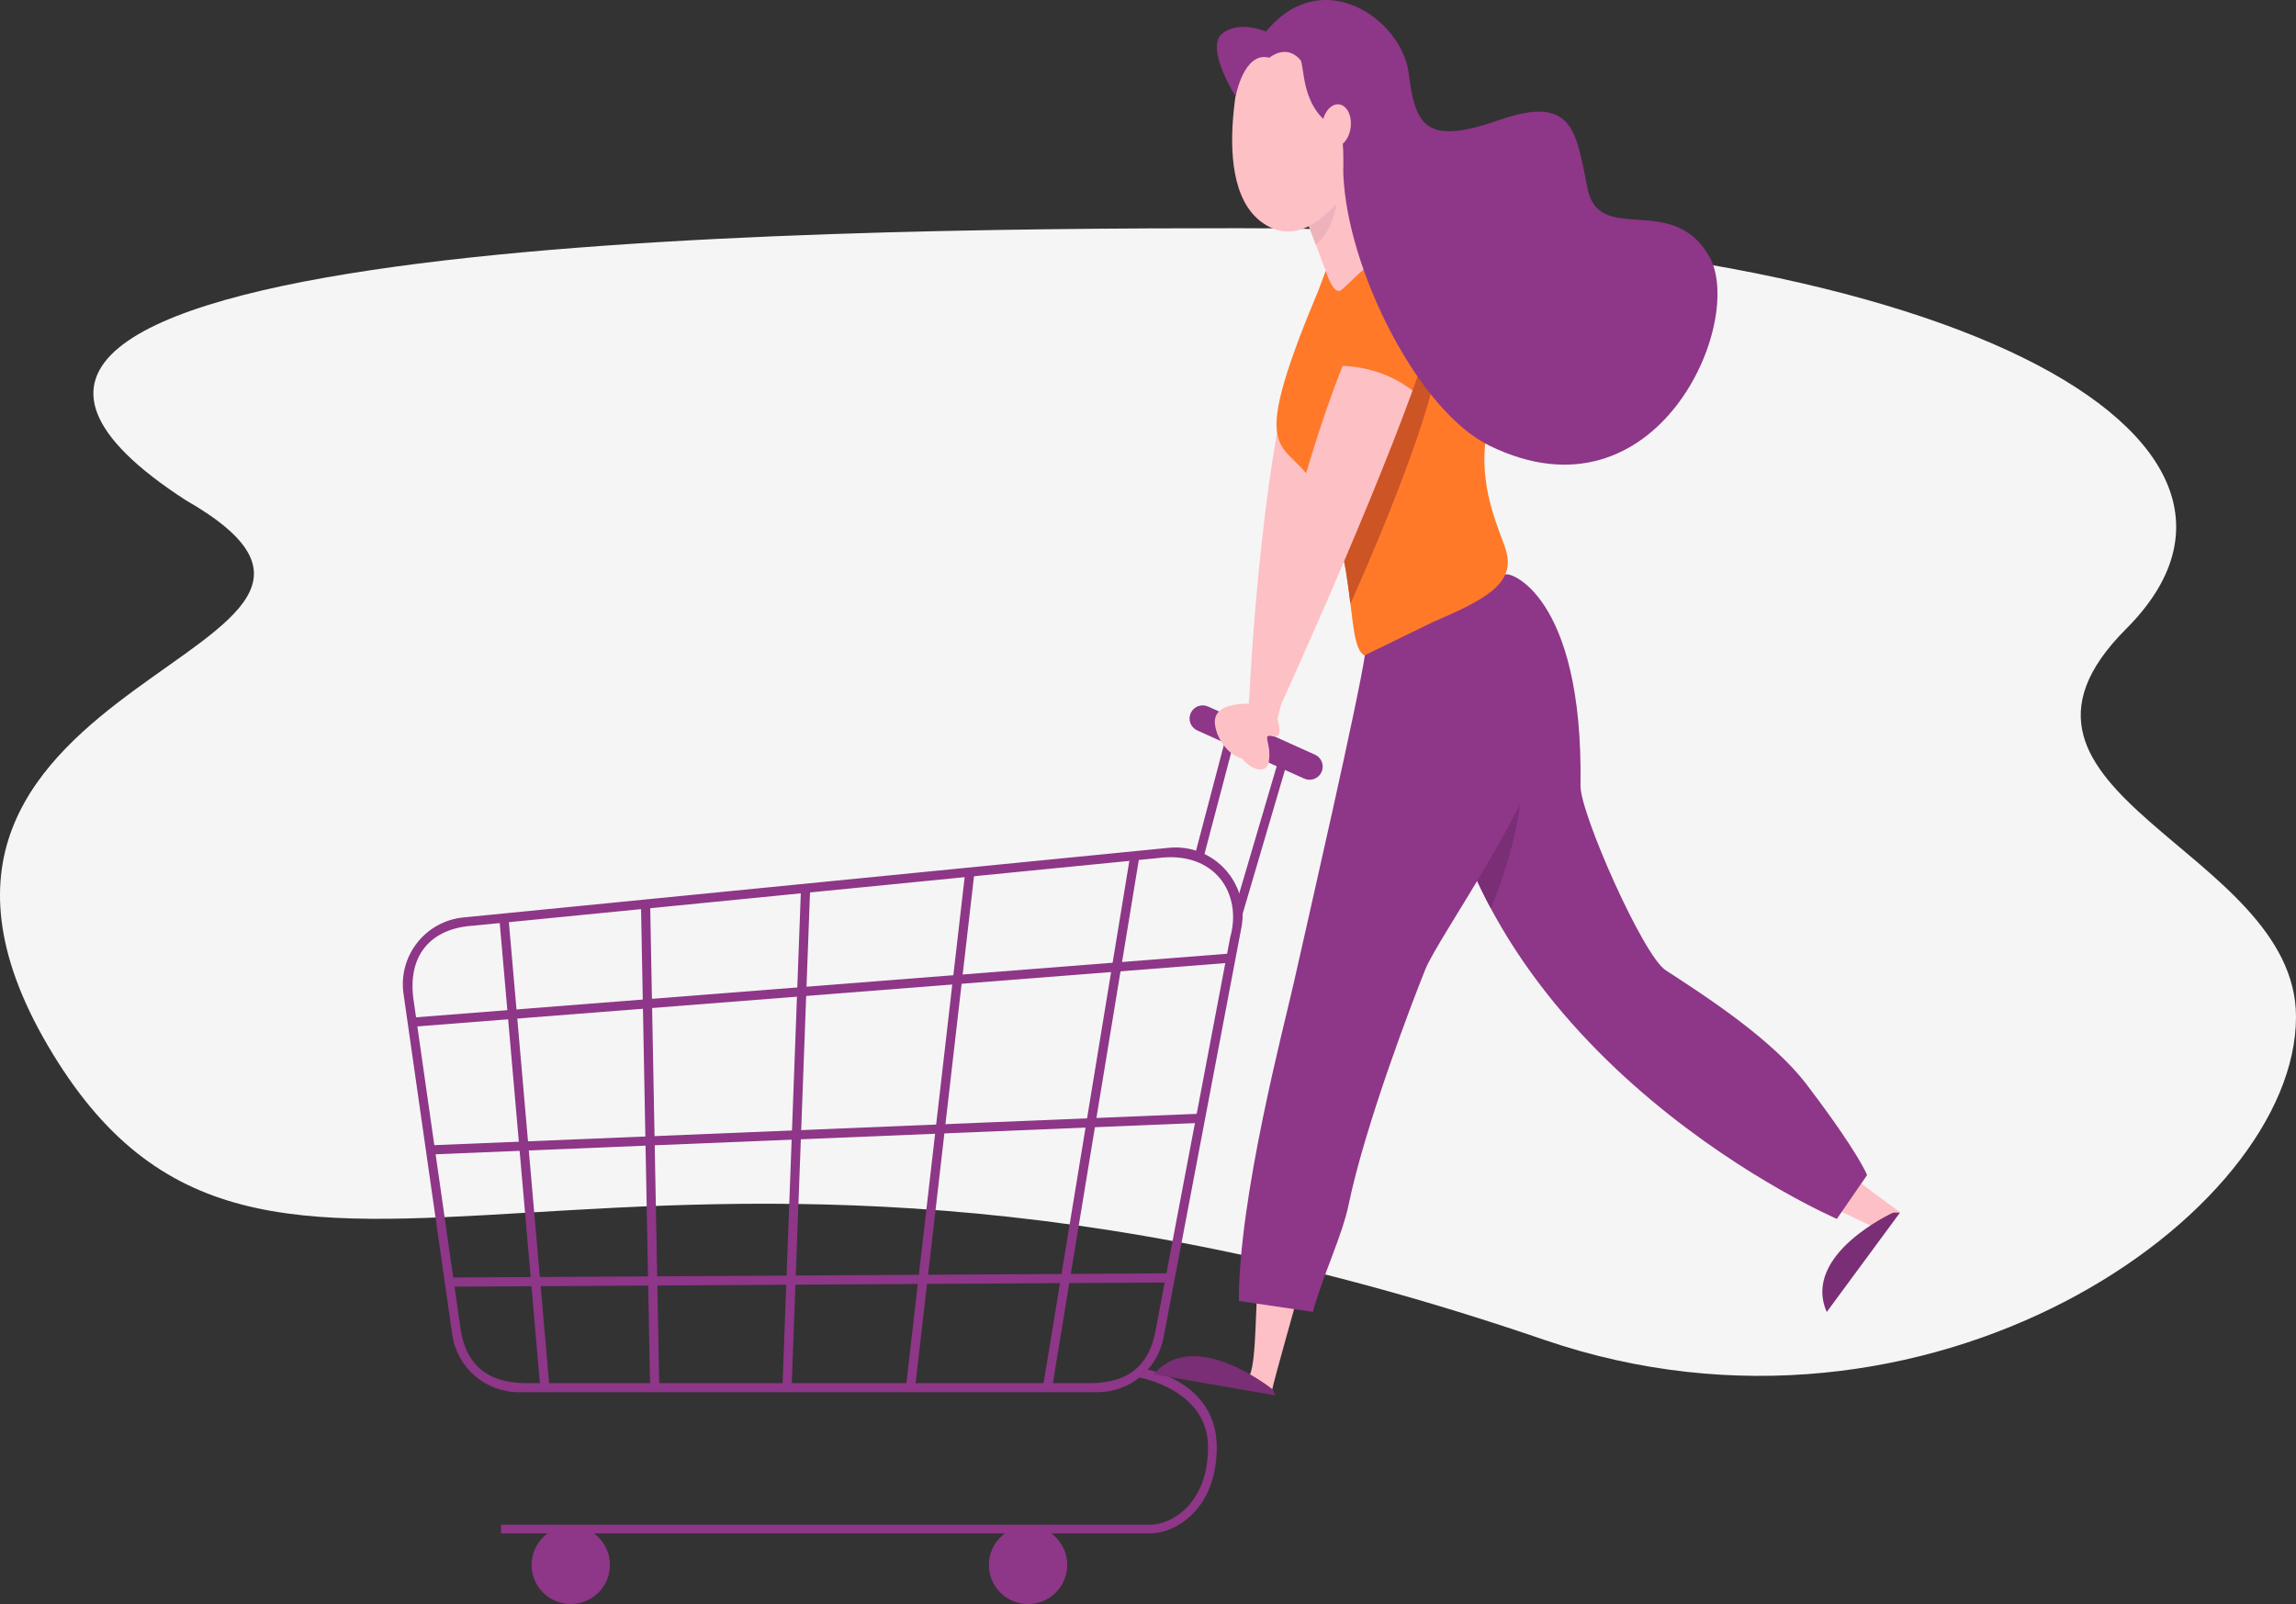 <svg width="342" height="239" viewBox="0 0 342 239" fill="none" xmlns="http://www.w3.org/2000/svg">
<rect x="0" y="0" width="342" height="239" fill="#333333" stroke="none"/>
<path d="M316.715 93.681C344.798 65.579 291.746 34 184.45 34C118.185 34 -32.03 35.806 27.632 74.505C67.721 97.467 -25.663 99.789 7.116 155.774C39.894 211.759 90.018 151.626 230.034 199.634C287.149 219.217 342 181.08 342 151.511C342 126.451 292.212 118.201 316.715 93.681Z" fill="#F5F5F5"/>
<g clip-path="url(#clip0)">
<path d="M194.258 116.006L178.337 108.833C177.351 108.387 176.917 107.231 177.364 106.246C177.811 105.26 178.968 104.827 179.954 105.274L195.875 112.446C196.861 112.893 197.295 114.049 196.848 115.034C196.401 116.019 195.244 116.452 194.258 116.006Z" fill="#8E3688"/>
<path d="M185.068 136.249L183.753 135.96L190.314 113.681L191.628 113.957L185.068 136.249Z" fill="#8E3688"/>
<path d="M179.217 127.986L177.903 127.71L182.662 109.622L183.977 109.911L179.217 127.986Z" fill="#8E3688"/>
<path d="M193.298 29.32L199.582 45.924L209.535 36.085L200.174 21.399L193.298 29.32Z" fill="#FDC0C5"/>
<path d="M199.28 27.047L193.298 29.307L195.993 36.44C199.688 33.419 199.28 27.047 199.28 27.047Z" fill="#EDB2BB"/>
<path d="M185.909 107.494L189.643 109.714C189.643 109.714 197.807 77.517 201.41 55.921C197.281 53.832 196.453 49.366 193.758 49.734C187.369 68.663 185.909 107.494 185.909 107.494Z" fill="#FDC0C5"/>
<path d="M272.43 179.624L280.62 183.592L283.013 180.623L277.215 176.327C277.202 176.327 271.063 177.982 272.43 179.624Z" fill="#FDC0C6"/>
<path d="M281.988 180.675C281.988 180.675 268.341 186.889 272.101 195.48L283.013 180.675" fill="#7A2E75"/>
<path d="M224.167 85.648C224.443 84.912 235.894 88.288 235.421 117.07C235.355 121.103 244.729 142.344 248.095 144.551C254.34 148.61 264.029 154.902 269.117 161.602C276.887 171.808 278.11 175.079 278.11 175.079L273.613 181.608C273.613 181.608 219.921 158.515 213.781 109.648C207.642 60.781 224.167 85.648 224.167 85.648Z" fill="#8E3688"/>
<path d="M222.09 135.382C224.969 128.209 230.057 112.84 222.931 108.505C218.764 105.97 215.648 108.663 214.425 113.786C215.898 121.707 218.606 128.892 222.09 135.382Z" fill="#7A2E75"/>
<path d="M184.529 205.279C185.725 205.582 187.697 208.064 189.433 207.316C189.867 205.214 193.048 194.087 193.89 191.04L187.5 190.173C186.922 193.969 187.224 202.363 186.172 204.872C185.923 205.437 183.924 205.122 184.529 205.279Z" fill="#FDC0C6"/>
<path d="M224.167 85.648C215.543 85.648 206.287 76.886 206.287 76.886C206.287 76.886 205.354 83.402 203.329 97.484C202.37 104.144 194.692 137.641 192.706 146.482C191.234 153.037 184.529 178.324 184.529 193.838L195.559 195.467C197.098 189.884 199.924 184.104 200.871 179.546C203.316 167.71 210.297 149.411 212.309 144.432C214.333 139.454 228.65 119.684 230.701 108.505C232.963 96.196 226.231 85.648 224.167 85.648Z" fill="#8E3688"/>
<path d="M215.858 37.346C207.812 33.34 201.541 42.102 199.701 43.258C198.57 43.98 197.479 40.341 197.479 40.341L196.427 43.152C186.356 67.192 190.458 65.589 194.56 70.515C202.816 80.433 200.082 96.144 203.25 97.654L213.347 92.728C220.644 89.562 225.627 87.211 224.417 82.364C223.641 79.264 219.645 72.328 221.682 63.343C223.142 56.867 223.891 41.353 215.858 37.346Z" fill="#FF7929"/>
<path d="M90.856 233.168C90.856 236.386 88.24 239 85.019 239C81.798 239 79.182 236.386 79.182 233.168C79.182 229.949 81.798 227.335 85.019 227.335C88.24 227.335 90.856 229.949 90.856 233.168Z" fill="#8E3688"/>
<path d="M158.971 233.168C158.971 236.386 156.355 239 153.134 239C149.913 239 147.297 236.386 147.297 233.168C147.297 229.949 149.913 227.335 153.134 227.335C156.355 227.335 158.971 229.949 158.971 233.168Z" fill="#8E3688"/>
<path d="M163.48 207.434H77.275C72.293 207.434 68.073 203.769 67.362 198.843L60.105 148.058C59.303 142.423 63.353 137.247 69.032 136.695L174.103 126.318C180.756 125.661 186.172 131.572 184.923 138.14L173.314 199.302C172.42 204.018 168.279 207.434 163.48 207.434ZM78.459 206.081H162.35C168.319 206.081 171.316 203.204 172.184 197.949L183.24 139.677C185.094 133.148 180.953 126.699 172.42 127.855L70.57 137.917C64.128 138.285 60.539 142.396 61.644 149.28L68.533 197.49C69.229 203.401 72.648 206.081 78.459 206.081Z" fill="#8E3688"/>
<path d="M171.408 228.478H74.633V227.177H171.408C174.195 227.177 179.941 224.34 179.941 215.591C179.941 207.092 169.87 205.253 169.515 205.2L170.961 204.071C171.053 204.084 181.242 205.975 181.242 215.591C181.242 225.338 174.616 228.478 171.408 228.478Z" fill="#8E3688"/>
<path d="M75.728 136.585L74.366 136.704L80.481 206.756L81.843 206.637L75.728 136.585Z" fill="#8E3688"/>
<path d="M96.844 134.727L95.477 134.753L96.838 206.804L98.205 206.778L96.844 134.727Z" fill="#8E3688"/>
<path d="M119.304 132.536L116.55 206.664L117.916 206.714L120.67 132.586L119.304 132.536Z" fill="#8E3688"/>
<path d="M143.797 129.762L134.948 206.611L136.306 206.767L145.155 129.918L143.797 129.762Z" fill="#8E3688"/>
<path d="M168.316 127.699L155.364 206.578L156.713 206.799L169.665 127.92L168.316 127.699Z" fill="#8E3688"/>
<path d="M183.208 142.072L61.385 151.62L61.492 152.982L183.314 143.434L183.208 142.072Z" fill="#8E3688"/>
<path d="M179.173 165.918L64.137 170.646L64.193 172.011L179.229 167.284L179.173 165.918Z" fill="#8E3688"/>
<path d="M174.429 189.717L66.886 190.346L66.894 191.712L174.437 191.083L174.429 189.717Z" fill="#8E3688"/>
<path d="M189.538 207C189.538 207 177.89 197.582 171.868 204.767L189.998 207.92" fill="#7A2E75"/>
<path d="M214.964 40.341C214.964 40.341 216.318 47.75 212.729 60.059C209.14 72.367 201.147 89.957 201.147 89.957C201.147 89.957 200.634 85.582 200.2 83.638C201.213 77.596 214.964 40.341 214.964 40.341Z" fill="#CC5425"/>
<path d="M214.36 39.501C213.071 39.041 211.914 37.465 211.086 37.872C207.273 39.106 203.461 45.767 199.99 54.489C202.711 54.62 206.734 55.356 210.415 58.167C214.11 48 216.253 40.184 214.36 39.501Z" fill="#FF7929"/>
<path d="M185.751 106.062L189.025 108.925C189.025 108.925 202.935 78.752 210.415 58.18C206.734 55.369 202.711 54.62 199.99 54.502C191.944 74.732 185.751 106.062 185.751 106.062Z" fill="#FDC0C5"/>
<path d="M187.632 104.958C187.632 104.958 180.335 103.96 180.992 108.071C181.663 112.183 186.159 114.64 186.567 111.776C186.974 108.912 185.37 107.638 187.198 108.071C189.025 108.505 187.632 104.958 187.632 104.958Z" fill="#FDC0C5"/>
<path d="M190.077 106.6C190.077 106.6 182.78 105.602 183.438 109.714C184.108 113.825 188.604 116.282 189.012 113.418C189.419 110.554 187.815 109.28 189.643 109.714C191.47 110.147 190.077 106.6 190.077 106.6Z" fill="#FDC0C5"/>
<path d="M185.83 5.872C185.83 5.872 179.073 28.177 188.749 33.629C198.425 39.08 206.747 16.946 206.747 16.946C206.747 16.946 197.557 0.683 185.83 5.872Z" fill="#FDC0C5"/>
<path d="M181.991 5.071C184.463 2.916 188.578 4.703 188.578 4.703C197.019 -5.543 208.798 2.995 209.811 10.798C210.823 18.601 212.151 21.78 223.247 17.905C234.343 14.03 234.737 19.468 236.473 28.085C238.208 36.703 249.068 28.545 254.589 38.187C260.111 47.842 246.833 78.633 221.866 66.403C211.27 61.215 200.7 40.263 200.095 26.01C200.042 24.63 200.371 19.718 199.227 19.166C193.653 16.512 194.376 9.695 193.692 8.919C191.536 6.45 189.078 8.604 189.078 8.604C185.278 7.566 184.056 14.371 184.056 14.371C184.056 14.371 179.52 7.225 181.991 5.071Z" fill="#8E3688"/>
<path d="M196.953 18.456C196.729 20.203 197.492 21.753 198.662 21.898C199.832 22.043 200.962 20.742 201.186 18.995C201.409 17.248 200.647 15.698 199.477 15.553C198.294 15.396 197.176 16.696 196.953 18.456Z" fill="#FDC0C5"/>
</g>
<defs>
<clipPath id="clip0">
<rect x="60" width="223" height="239" fill="white"/>
</clipPath>
</defs>
</svg>
